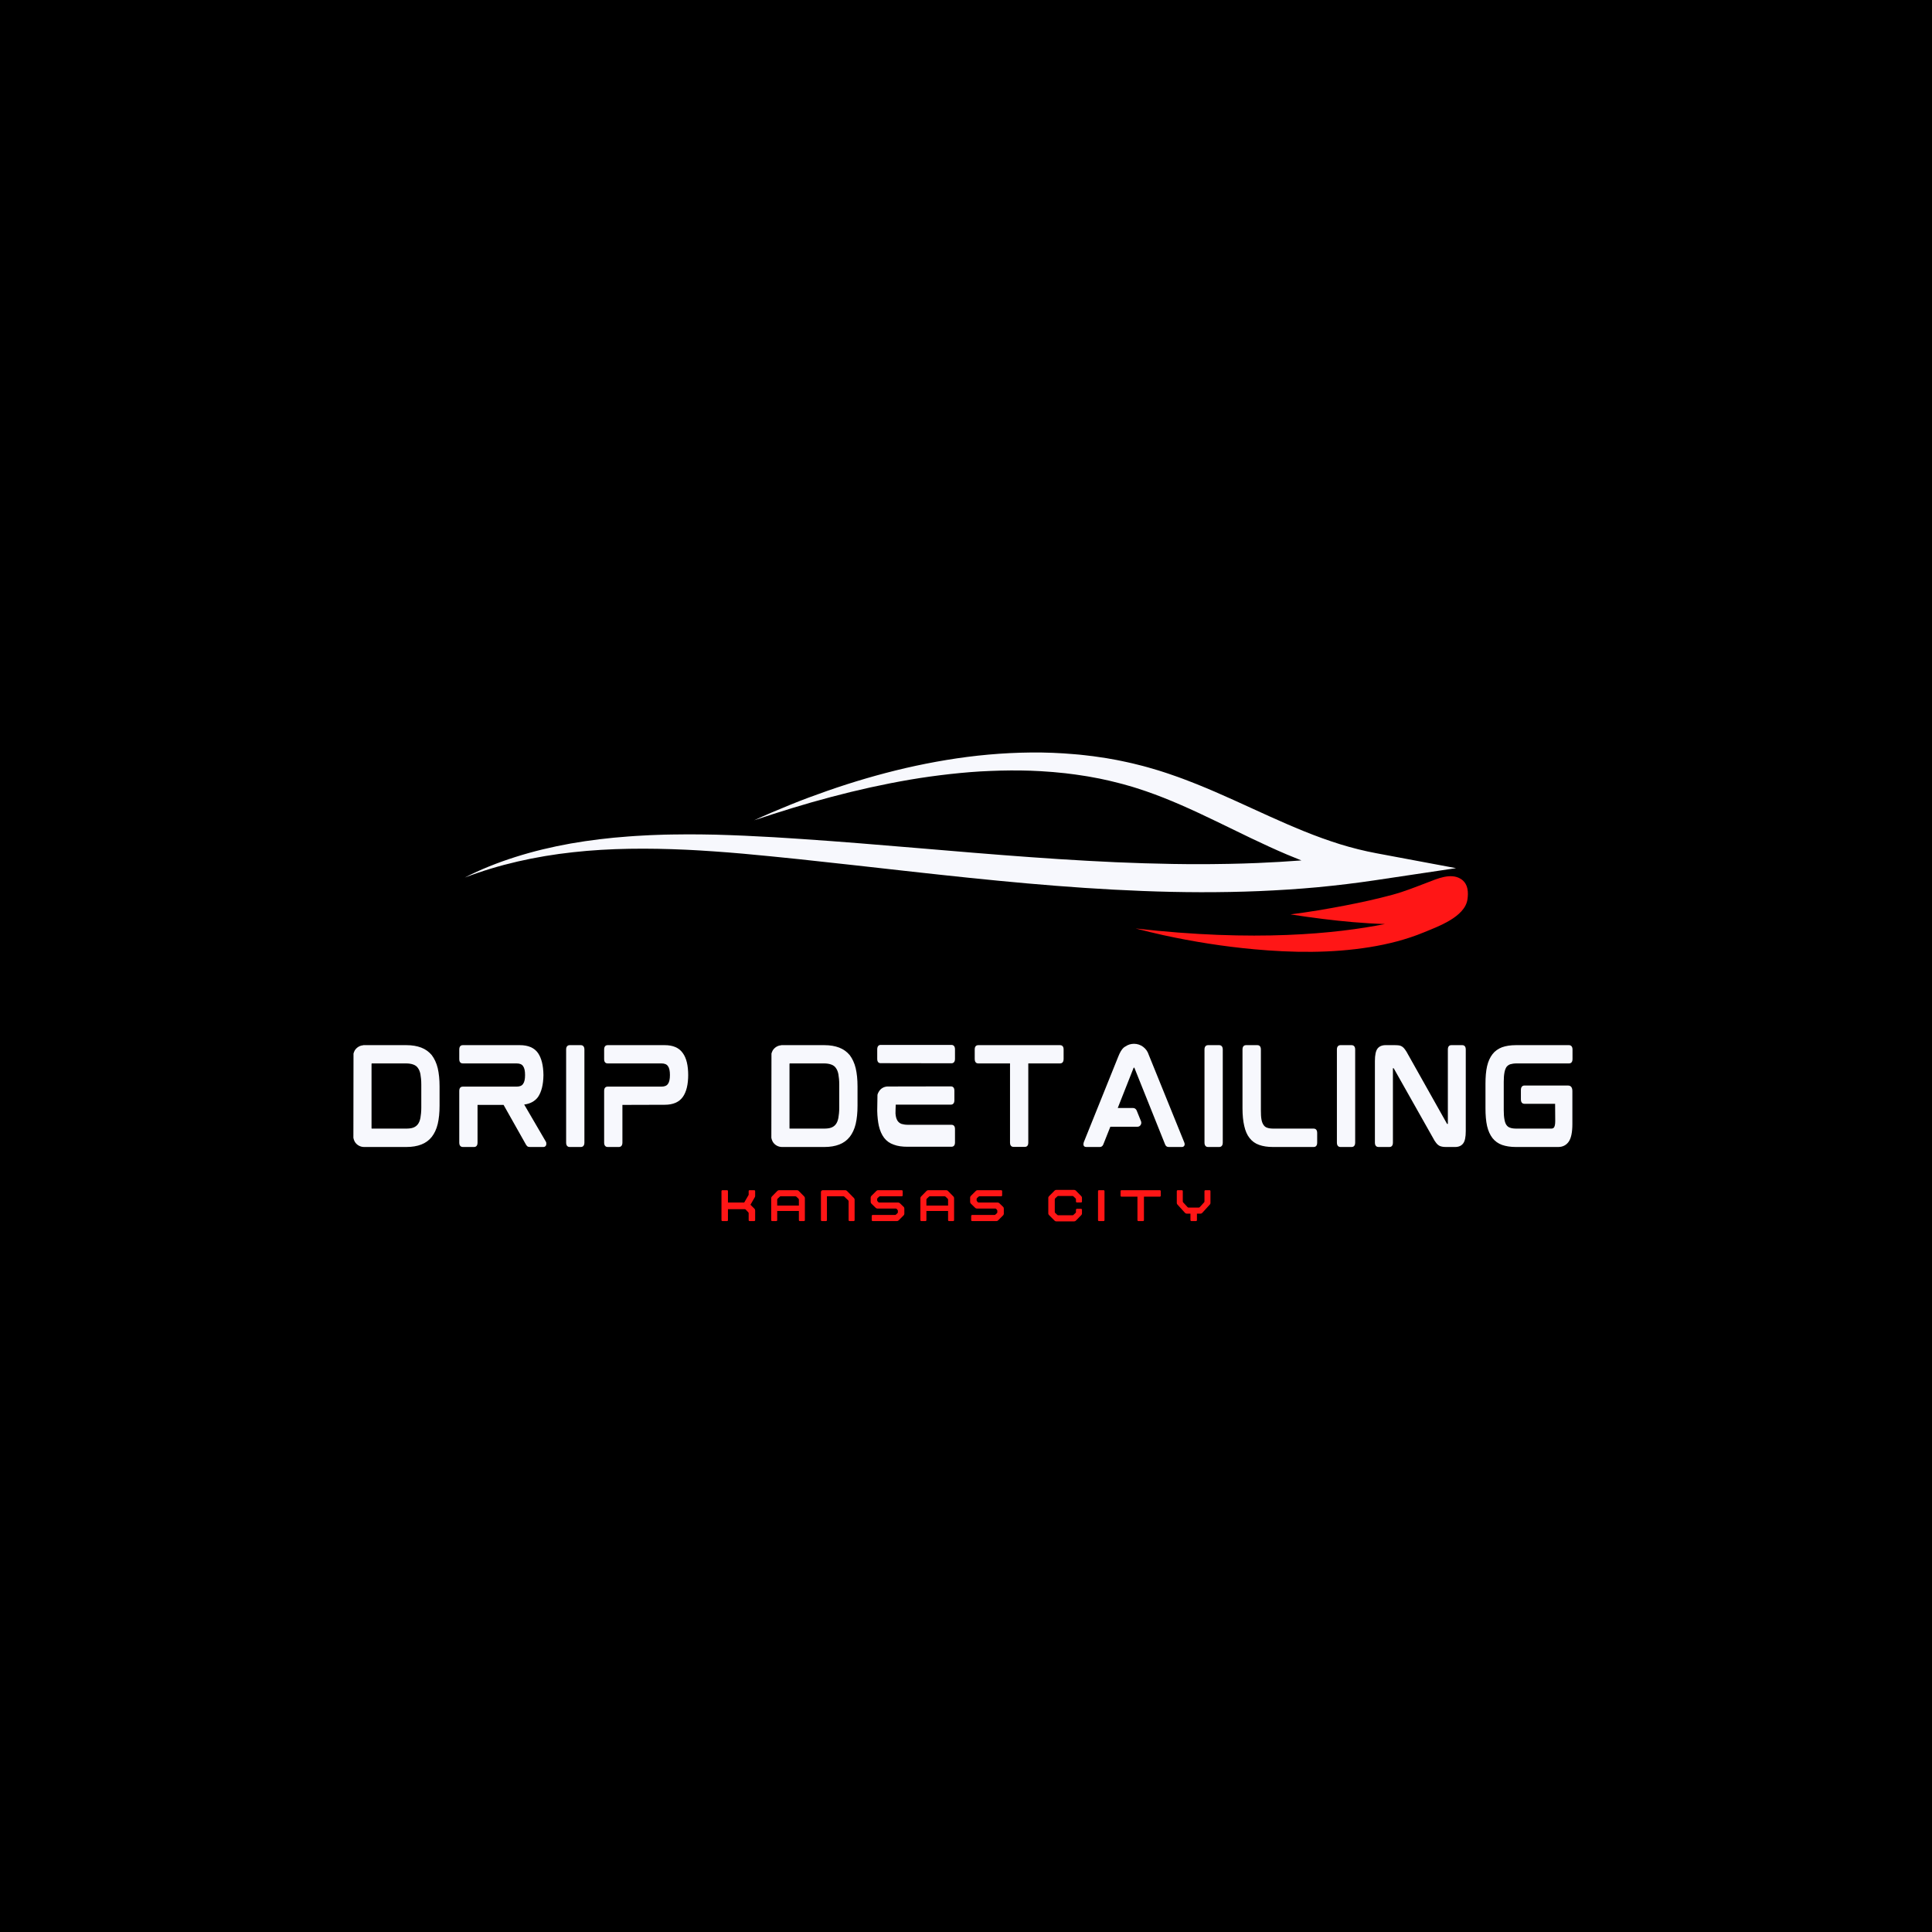 <svg xmlns="http://www.w3.org/2000/svg" xmlns:xlink="http://www.w3.org/1999/xlink" width="500" zoomAndPan="magnify" viewBox="0 0 375 375" height="500" preserveAspectRatio="xMidYMid meet" version="1.0"><defs><g/><clipPath id="750a5cdd9b"><path d="M 90.125 146.035 L 283 146.035 L 283 174 L 90.125 174 Z M 90.125 146.035 " clip-rule="nonzero"/></clipPath><clipPath id="71f624c7d0"><path d="M 220 170 L 284.867 170 L 284.867 185 L 220 185 Z M 220 170 " clip-rule="nonzero"/></clipPath></defs><rect x="-37.5" width="450" fill="#ffffff" y="-37.5" height="450" fill-opacity="1"/><rect x="-37.5" width="450" fill="#ffffff" y="-37.5" height="450" fill-opacity="1"/><rect x="-37.5" width="450" fill="#000000" y="-37.5" height="450" fill-opacity="1"/><g clip-path="url(#750a5cdd9b)"><path fill="#f7f8fd" d="M 267.195 165.621 C 264.797 165.172 262.418 164.578 260.078 163.855 C 257.742 163.121 255.43 162.285 253.148 161.359 C 250.863 160.434 248.594 159.441 246.32 158.414 L 239.441 155.281 C 237.121 154.23 234.758 153.199 232.324 152.219 C 231.711 151.977 231.105 151.73 230.484 151.5 L 229.555 151.148 L 228.617 150.805 C 227.992 150.574 227.352 150.363 226.719 150.145 C 226.398 150.035 226.074 149.934 225.754 149.828 C 225.434 149.727 225.113 149.617 224.785 149.52 C 224.133 149.324 223.484 149.125 222.82 148.945 C 222.488 148.852 222.16 148.758 221.824 148.672 L 220.82 148.422 C 220.152 148.254 219.484 148.082 218.805 147.945 L 217.789 147.727 C 217.449 147.656 217.109 147.578 216.77 147.52 L 214.715 147.152 L 212.648 146.848 C 212.473 146.824 212.301 146.793 212.129 146.773 L 211.609 146.715 L 210.57 146.59 C 210.223 146.555 209.879 146.504 209.531 146.477 L 208.488 146.387 C 205.707 146.145 202.914 146.031 200.137 146.059 C 197.355 146.086 194.59 146.223 191.852 146.469 C 186.367 146.961 181.004 147.883 175.789 149.078 C 170.582 150.289 165.516 151.781 160.613 153.492 C 158.164 154.348 155.742 155.246 153.371 156.211 C 150.996 157.168 148.66 158.168 146.363 159.219 C 151.281 157.582 156.234 156.031 161.281 154.703 C 166.316 153.359 171.434 152.223 176.602 151.336 C 179.188 150.895 181.789 150.539 184.395 150.246 C 185.699 150.094 187.004 149.984 188.309 149.871 L 190.27 149.734 C 190.922 149.695 191.578 149.672 192.23 149.641 C 194.844 149.531 197.457 149.508 200.051 149.594 L 201.992 149.684 C 202.641 149.723 203.285 149.777 203.926 149.82 L 204.41 149.855 L 205.852 149.996 C 206.172 150.027 206.492 150.055 206.812 150.09 L 208.719 150.332 C 209.035 150.367 209.348 150.426 209.664 150.473 L 210.609 150.617 L 211.082 150.691 C 211.238 150.715 211.395 150.746 211.547 150.773 L 213.414 151.121 L 215.258 151.523 C 215.57 151.586 215.871 151.672 216.172 151.746 L 217.082 151.973 C 217.691 152.113 218.285 152.293 218.883 152.461 L 219.777 152.715 C 220.074 152.805 220.367 152.898 220.66 152.992 C 221.25 153.172 221.832 153.375 222.414 153.57 C 227.074 155.176 231.531 157.227 236 159.383 C 240.473 161.539 244.969 163.812 249.797 165.863 C 250.719 166.254 251.656 166.637 252.605 167.008 C 249.746 167.227 246.879 167.391 244.004 167.512 L 241.273 167.609 L 238.539 167.676 C 237.629 167.703 236.715 167.703 235.801 167.715 L 234.43 167.73 C 233.973 167.734 233.516 167.73 233.062 167.73 C 229.406 167.746 225.742 167.672 222.078 167.562 C 218.414 167.457 214.746 167.285 211.074 167.082 C 207.402 166.879 203.727 166.645 200.051 166.375 C 192.699 165.852 185.336 165.219 177.953 164.598 C 170.566 163.977 163.16 163.359 155.727 162.859 L 152.938 162.676 C 152.008 162.613 151.074 162.555 150.145 162.5 C 148.281 162.391 146.41 162.297 144.539 162.211 C 143.602 162.168 142.664 162.137 141.727 162.098 L 138.91 162.008 C 137.969 161.992 137.031 161.969 136.086 161.961 L 134.676 161.953 C 134.203 161.945 133.734 161.945 133.262 161.949 C 132.32 161.957 131.379 161.953 130.434 161.977 L 129.02 162.004 C 128.551 162.016 128.078 162.031 127.605 162.051 L 126.191 162.105 L 124.777 162.18 C 123.836 162.219 122.898 162.293 121.957 162.359 C 118.195 162.629 114.457 163.082 110.781 163.723 C 107.105 164.379 103.5 165.242 100.043 166.34 C 96.586 167.434 93.266 168.758 90.199 170.336 C 96.824 167.797 103.973 166.207 111.215 165.418 C 118.473 164.613 125.828 164.598 133.145 164.93 C 133.602 164.949 134.059 164.973 134.52 165 L 135.891 165.078 C 136.805 165.129 137.723 165.199 138.637 165.258 L 141.379 165.461 C 142.297 165.535 143.211 165.609 144.125 165.691 C 145.957 165.852 147.785 166.023 149.617 166.211 C 151.449 166.387 153.285 166.578 155.117 166.77 C 162.453 167.547 169.785 168.387 177.145 169.203 C 191.859 170.832 206.695 172.359 221.746 172.938 C 229.266 173.234 236.832 173.273 244.406 172.961 C 248.191 172.797 251.977 172.562 255.75 172.211 C 259.523 171.852 263.281 171.398 267.02 170.84 L 282.617 168.508 Z M 267.195 165.621 " fill-opacity="1" fill-rule="nonzero"/></g><g clip-path="url(#71f624c7d0)"><path fill="#ff1616" d="M 225.809 181.516 C 231.621 182.781 237.516 183.715 243.441 184.254 C 250.875 184.934 258.445 185.031 265.828 183.844 C 269.422 183.266 272.98 182.371 276.348 180.98 C 279.105 179.844 284.332 177.992 284.832 174.574 C 285.008 173.363 285.055 171.531 283.523 170.586 C 281.551 169.367 278.906 170.594 277.062 171.293 C 274.859 172.129 272.688 173.016 270.305 173.664 C 267.332 174.473 264.258 175.148 261.152 175.746 C 257.652 176.422 254.09 177.027 250.488 177.484 C 252.266 177.777 255.215 178.172 256.812 178.371 C 258.723 178.605 260.641 178.816 262.57 178.98 C 264.602 179.156 266.699 179.289 268.797 179.355 C 259.457 181.223 243.551 182.859 220.422 180.215 C 222.238 180.68 224.055 181.133 225.809 181.516 Z M 225.809 181.516 " fill-opacity="1" fill-rule="nonzero"/></g><g fill="#f7f8fd" fill-opacity="1"><g transform="translate(66.674, 222.608)"><g><path d="M 18.285 -15.289 C 18.043 -16.293 17.637 -17.133 17.133 -17.805 C 16.605 -18.449 15.91 -18.953 15.098 -19.266 C 14.281 -19.578 13.324 -19.746 12.195 -19.746 L 3.836 -19.746 L 3.836 -19.723 C 3.141 -19.672 2.539 -19.289 2.18 -18.715 C 2.086 -18.523 1.988 -18.309 1.941 -18.117 L 1.918 -1.75 C 1.965 -1.484 2.062 -1.223 2.18 -1.008 C 2.562 -0.359 3.258 0.023 4 0.023 L 12.195 0.023 C 13.324 0.023 14.305 -0.145 15.098 -0.457 C 15.91 -0.766 16.605 -1.27 17.133 -1.941 C 17.637 -2.59 18.043 -3.426 18.285 -4.434 C 18.523 -5.441 18.645 -6.637 18.645 -7.98 L 18.645 -11.742 C 18.645 -13.082 18.523 -14.281 18.285 -15.289 Z M 5.441 -3.668 L 5.441 -16.055 C 5.441 -16.152 5.465 -16.199 5.488 -16.199 L 12.125 -16.199 C 12.676 -16.199 13.156 -16.125 13.539 -15.984 C 13.922 -15.84 14.211 -15.648 14.426 -15.336 C 14.664 -15.023 14.832 -14.617 14.93 -14.113 C 15.023 -13.562 15.098 -12.891 15.098 -12.102 L 15.098 -7.621 C 15.098 -6.828 15.023 -6.16 14.93 -5.633 C 14.832 -5.105 14.664 -4.695 14.426 -4.387 C 14.211 -4.098 13.922 -3.883 13.539 -3.738 C 13.156 -3.594 12.676 -3.547 12.125 -3.547 L 5.465 -3.547 C 5.465 -3.547 5.441 -3.57 5.441 -3.668 Z M 5.441 -3.668 "/></g></g></g><g fill="#f7f8fd" fill-opacity="1"><g transform="translate(87.225, 222.608)"><g><path d="M 18.258 -14.02 C 18.258 -13.992 18.258 -13.969 18.258 -13.945 C 18.258 -13.922 18.258 -13.898 18.258 -13.875 Z M 18.715 -1.031 L 14.52 -8.219 C 15.695 -8.363 16.605 -8.867 17.203 -9.68 C 17.875 -10.664 18.234 -12.078 18.258 -13.945 C 18.234 -15.816 17.875 -17.23 17.203 -18.211 C 16.484 -19.242 15.289 -19.746 13.66 -19.746 L 2.613 -19.746 C 2.395 -19.746 1.918 -19.672 1.918 -18.906 L 1.918 -17.012 C 1.918 -16.27 2.395 -16.199 2.613 -16.199 L 13.035 -16.199 C 13.66 -16.199 14.066 -16.031 14.305 -15.672 C 14.57 -15.312 14.688 -14.738 14.688 -13.945 C 14.688 -13.156 14.57 -12.582 14.305 -12.223 C 14.066 -11.863 13.66 -11.695 13.035 -11.695 L 2.613 -11.695 C 2.395 -11.695 1.918 -11.621 1.918 -10.879 L 1.918 -0.816 C 1.918 -0.07 2.395 0.023 2.613 0.023 L 4.793 0.023 C 5.008 0.023 5.465 -0.07 5.465 -0.816 L 5.465 -8.148 L 10.52 -8.148 L 14.855 -0.457 C 14.953 -0.312 15.023 -0.191 15.121 -0.121 C 15.238 -0.023 15.406 0.023 15.625 0.023 L 18.258 0.023 C 18.547 0.023 18.762 -0.168 18.812 -0.457 C 18.836 -0.695 18.812 -0.887 18.715 -1.031 Z M 18.715 -1.031 "/></g></g></g><g fill="#f7f8fd" fill-opacity="1"><g transform="translate(107.968, 222.608)"><g><path d="M 4.793 -19.746 L 2.59 -19.746 C 2.395 -19.746 1.918 -19.648 1.918 -18.906 L 1.918 -0.816 C 1.918 -0.07 2.395 0.023 2.59 0.023 L 4.793 0.023 C 4.984 0.023 5.465 -0.07 5.465 -0.816 L 5.465 -18.906 C 5.465 -19.648 4.984 -19.746 4.793 -19.746 Z M 4.793 -19.746 "/></g></g></g><g fill="#f7f8fd" fill-opacity="1"><g transform="translate(115.345, 222.608)"><g><path d="M 13.66 -19.746 L 2.59 -19.746 C 2.395 -19.746 1.918 -19.672 1.918 -18.906 L 1.918 -17.012 C 1.918 -16.27 2.395 -16.199 2.59 -16.199 L 13.035 -16.199 C 13.633 -16.199 14.066 -16.031 14.305 -15.672 C 14.57 -15.312 14.688 -14.738 14.688 -13.945 C 14.688 -13.156 14.57 -12.582 14.305 -12.223 C 14.066 -11.863 13.633 -11.695 13.035 -11.695 L 2.59 -11.695 C 2.395 -11.695 1.918 -11.621 1.918 -10.879 L 1.918 -0.816 C 1.918 -0.07 2.395 0.023 2.59 0.023 L 4.793 0.023 C 4.984 0.023 5.465 -0.07 5.465 -0.816 L 5.465 -8.148 L 13.66 -8.172 C 15.289 -8.172 16.461 -8.676 17.18 -9.68 C 17.898 -10.688 18.234 -12.125 18.234 -14.02 L 18.234 -13.875 C 18.234 -15.793 17.898 -17.23 17.18 -18.211 C 16.461 -19.242 15.289 -19.746 13.66 -19.746 Z M 13.66 -19.746 "/></g></g></g><g fill="#f7f8fd" fill-opacity="1"><g transform="translate(135.489, 222.608)"><g/></g></g><g fill="#f7f8fd" fill-opacity="1"><g transform="translate(147.8, 222.608)"><g><path d="M 18.285 -15.289 C 18.043 -16.293 17.637 -17.133 17.133 -17.805 C 16.605 -18.449 15.91 -18.953 15.098 -19.266 C 14.281 -19.578 13.324 -19.746 12.195 -19.746 L 3.836 -19.746 L 3.836 -19.723 C 3.141 -19.672 2.539 -19.289 2.18 -18.715 C 2.086 -18.523 1.988 -18.309 1.941 -18.117 L 1.918 -1.75 C 1.965 -1.484 2.062 -1.223 2.18 -1.008 C 2.562 -0.359 3.258 0.023 4 0.023 L 12.195 0.023 C 13.324 0.023 14.305 -0.145 15.098 -0.457 C 15.91 -0.766 16.605 -1.27 17.133 -1.941 C 17.637 -2.59 18.043 -3.426 18.285 -4.434 C 18.523 -5.441 18.645 -6.637 18.645 -7.98 L 18.645 -11.742 C 18.645 -13.082 18.523 -14.281 18.285 -15.289 Z M 5.441 -3.668 L 5.441 -16.055 C 5.441 -16.152 5.465 -16.199 5.488 -16.199 L 12.125 -16.199 C 12.676 -16.199 13.156 -16.125 13.539 -15.984 C 13.922 -15.84 14.211 -15.648 14.426 -15.336 C 14.664 -15.023 14.832 -14.617 14.93 -14.113 C 15.023 -13.562 15.098 -12.891 15.098 -12.102 L 15.098 -7.621 C 15.098 -6.828 15.023 -6.16 14.93 -5.633 C 14.832 -5.105 14.664 -4.695 14.426 -4.387 C 14.211 -4.098 13.922 -3.883 13.539 -3.738 C 13.156 -3.594 12.676 -3.547 12.125 -3.547 L 5.465 -3.547 C 5.465 -3.547 5.441 -3.57 5.441 -3.668 Z M 5.441 -3.668 "/></g></g></g><g fill="#f7f8fd" fill-opacity="1"><g transform="translate(168.351, 222.608)"><g><path d="M 16.32 -4.289 L 7.883 -4.289 C 7.379 -4.289 6.973 -4.359 6.637 -4.457 C 6.324 -4.578 6.109 -4.746 5.918 -4.984 C 5.727 -5.246 5.582 -5.605 5.512 -6.062 C 5.488 -6.184 5.488 -6.352 5.465 -6.469 C 5.465 -6.469 5.488 -8.195 5.512 -8.195 L 16.223 -8.195 C 16.414 -8.195 16.895 -8.293 16.895 -9.035 L 16.895 -10.926 C 16.895 -11.668 16.414 -11.742 16.223 -11.742 L 3.859 -11.719 C 3.164 -11.668 2.562 -11.309 2.227 -10.711 C 2.109 -10.52 2.012 -10.328 1.965 -10.113 L 1.918 -7.094 L 1.918 -6.973 C 1.941 -5.848 2.062 -4.887 2.227 -4.098 C 2.445 -3.141 2.805 -2.348 3.258 -1.75 C 3.738 -1.125 4.359 -0.695 5.129 -0.43 C 5.871 -0.145 6.758 -0.023 7.812 -0.023 L 16.32 -0.023 C 16.535 -0.023 17.012 -0.098 17.012 -0.84 L 17.012 -3.473 C 17.012 -4.219 16.535 -4.289 16.32 -4.289 Z M 16.344 -19.793 L 2.562 -19.793 C 2.371 -19.793 1.918 -19.695 1.918 -18.93 L 1.918 -17.062 C 1.918 -16.32 2.371 -16.246 2.562 -16.246 L 16.344 -16.223 C 16.535 -16.223 17.012 -16.32 17.012 -17.062 L 17.012 -18.953 C 17.012 -19.695 16.535 -19.793 16.344 -19.793 Z M 16.344 -19.793 "/></g></g></g><g fill="#f7f8fd" fill-opacity="1"><g transform="translate(187.274, 222.608)"><g><path d="M 18.477 -19.746 L 2.613 -19.746 C 2.395 -19.746 1.918 -19.672 1.918 -18.93 L 1.918 -17.062 C 1.918 -16.27 2.395 -16.199 2.613 -16.199 L 8.77 -16.199 L 8.77 -0.816 C 8.77 -0.07 9.25 0 9.441 0 L 11.645 0 C 11.863 0 12.316 -0.07 12.316 -0.816 L 12.316 -16.199 L 18.477 -16.199 C 18.691 -16.199 19.172 -16.27 19.172 -17.062 L 19.172 -18.93 C 19.172 -19.672 18.691 -19.746 18.477 -19.746 Z M 18.477 -19.746 "/></g></g></g><g fill="#f7f8fd" fill-opacity="1"><g transform="translate(208.352, 222.608)"><g><path d="M 14.762 -17.516 C 14.715 -17.637 14.664 -17.781 14.617 -17.875 C 14.234 -19.121 13.082 -20.008 11.766 -20.008 C 11.168 -20.008 10.59 -19.84 10.113 -19.504 C 9.969 -19.434 9.848 -19.336 9.754 -19.266 C 9.395 -18.953 9.035 -18.379 8.699 -17.516 L 2.012 -0.91 C 1.941 -0.695 1.918 -0.48 1.965 -0.336 C 1.988 -0.191 2.109 0.023 2.492 0.023 L 5.129 0.023 C 5.441 0.023 5.68 -0.168 5.801 -0.48 L 7.164 -3.906 L 12.414 -3.906 C 12.676 -3.906 12.914 -4.027 13.035 -4.242 C 13.18 -4.434 13.203 -4.695 13.133 -4.938 L 12.27 -7.07 C 12.148 -7.355 11.887 -7.547 11.574 -7.547 L 8.602 -7.547 L 11.668 -15.312 C 11.695 -15.359 11.719 -15.383 11.719 -15.383 L 11.812 -15.383 C 11.812 -15.383 11.812 -15.383 11.836 -15.336 L 17.781 -0.504 C 17.898 -0.168 18.141 0.023 18.477 0.023 L 21.039 0.023 C 21.422 0.023 21.52 -0.215 21.566 -0.336 C 21.613 -0.48 21.59 -0.695 21.496 -0.91 Z M 14.762 -17.516 "/></g></g></g><g fill="#f7f8fd" fill-opacity="1"><g transform="translate(231.873, 222.608)"><g><path d="M 4.793 -19.746 L 2.59 -19.746 C 2.395 -19.746 1.918 -19.648 1.918 -18.906 L 1.918 -0.816 C 1.918 -0.07 2.395 0.023 2.59 0.023 L 4.793 0.023 C 4.984 0.023 5.465 -0.07 5.465 -0.816 L 5.465 -18.906 C 5.465 -19.648 4.984 -19.746 4.793 -19.746 Z M 4.793 -19.746 "/></g></g></g><g fill="#f7f8fd" fill-opacity="1"><g transform="translate(239.25, 222.608)"><g><path d="M 15.742 -3.547 L 7.957 -3.547 C 7.453 -3.547 7.047 -3.594 6.711 -3.715 C 6.422 -3.809 6.184 -3.977 6.016 -4.242 C 5.824 -4.504 5.68 -4.863 5.605 -5.297 C 5.512 -5.773 5.488 -6.375 5.488 -7.094 L 5.488 -18.906 C 5.488 -19.672 5.008 -19.746 4.816 -19.746 L 2.613 -19.746 C 2.395 -19.746 1.918 -19.672 1.918 -18.906 L 1.918 -7.5 C 1.918 -6.16 2.035 -5.008 2.254 -4.074 C 2.469 -3.113 2.805 -2.324 3.281 -1.727 C 3.762 -1.102 4.387 -0.648 5.152 -0.383 C 5.871 -0.121 6.781 0.023 7.836 0.023 L 15.742 0.023 C 15.961 0.023 16.414 -0.07 16.414 -0.816 L 16.414 -2.707 C 16.414 -3.449 15.961 -3.547 15.742 -3.547 Z M 15.742 -3.547 "/></g></g></g><g fill="#f7f8fd" fill-opacity="1"><g transform="translate(257.574, 222.608)"><g><path d="M 4.793 -19.746 L 2.59 -19.746 C 2.395 -19.746 1.918 -19.648 1.918 -18.906 L 1.918 -0.816 C 1.918 -0.07 2.395 0.023 2.59 0.023 L 4.793 0.023 C 4.984 0.023 5.465 -0.07 5.465 -0.816 L 5.465 -18.906 C 5.465 -19.648 4.984 -19.746 4.793 -19.746 Z M 4.793 -19.746 "/></g></g></g><g fill="#f7f8fd" fill-opacity="1"><g transform="translate(264.95, 222.608)"><g><path d="M 18.883 -19.746 L 16.75 -19.746 C 16.535 -19.746 16.078 -19.672 16.078 -18.906 L 16.078 -4.504 C 16.078 -4.48 16.078 -4.48 16.078 -4.457 L 15.961 -4.457 C 15.934 -4.457 15.91 -4.457 15.887 -4.527 L 8.316 -17.996 C 8.125 -18.355 7.957 -18.645 7.789 -18.859 C 7.621 -19.098 7.453 -19.289 7.285 -19.41 C 7.094 -19.555 6.879 -19.648 6.613 -19.695 C 6.375 -19.723 6.086 -19.746 5.773 -19.746 L 3.977 -19.746 C 3.281 -19.746 2.754 -19.504 2.422 -19.074 C 2.086 -18.617 1.918 -17.828 1.918 -16.652 L 1.918 -0.816 C 1.918 -0.07 2.395 0.023 2.613 0.023 L 4.746 0.023 C 4.961 0.023 5.414 -0.07 5.414 -0.816 L 5.414 -15.215 C 5.414 -15.238 5.414 -15.266 5.414 -15.266 L 5.535 -15.266 C 5.535 -15.266 5.559 -15.266 5.605 -15.191 L 13.203 -1.727 C 13.395 -1.344 13.586 -1.055 13.754 -0.84 C 13.922 -0.598 14.09 -0.43 14.281 -0.312 C 14.473 -0.168 14.688 -0.098 14.93 -0.047 C 15.145 0 15.406 0.023 15.742 0.023 L 17.492 0.023 C 18.188 0.023 18.715 -0.215 19.051 -0.672 C 19.387 -1.102 19.555 -1.895 19.555 -3.066 L 19.555 -18.906 C 19.555 -19.672 19.074 -19.746 18.883 -19.746 Z M 18.883 -19.746 "/></g></g></g><g fill="#f7f8fd" fill-opacity="1"><g transform="translate(286.412, 222.608)"><g><path d="M 18.141 -19.746 L 7.836 -19.746 C 6.781 -19.746 5.871 -19.602 5.129 -19.336 C 4.387 -19.051 3.738 -18.594 3.281 -17.996 C 2.805 -17.371 2.445 -16.605 2.227 -15.648 C 2.012 -14.715 1.918 -13.562 1.918 -12.246 L 1.918 -7.5 C 1.918 -6.16 2.012 -5.008 2.227 -4.051 C 2.445 -3.113 2.805 -2.324 3.281 -1.703 C 3.762 -1.102 4.387 -0.648 5.129 -0.383 C 5.871 -0.121 6.781 0.023 7.836 0.023 L 16.031 0.023 C 16.918 0.023 17.613 -0.336 18.09 -1.031 C 18.547 -1.703 18.785 -2.828 18.785 -4.434 L 18.785 -10.855 C 18.785 -11.766 18.258 -11.91 17.949 -11.91 L 9.465 -11.91 C 9.273 -11.91 8.793 -11.812 8.793 -11.047 L 8.793 -9.227 C 8.793 -8.434 9.273 -8.363 9.465 -8.363 L 15.434 -8.363 C 15.434 -8.363 15.457 -5.008 15.457 -5.008 C 15.457 -4.266 15.336 -3.953 15.238 -3.809 C 15.121 -3.617 14.93 -3.547 14.664 -3.547 L 7.957 -3.547 C 7.453 -3.547 7.02 -3.594 6.711 -3.715 C 6.398 -3.809 6.184 -3.977 5.992 -4.242 C 5.824 -4.48 5.68 -4.84 5.605 -5.297 C 5.512 -5.773 5.465 -6.375 5.465 -7.094 L 5.465 -12.652 C 5.465 -13.371 5.512 -13.969 5.605 -14.449 C 5.68 -14.879 5.824 -15.238 5.992 -15.504 C 6.184 -15.742 6.398 -15.91 6.711 -16.031 C 7.02 -16.125 7.453 -16.199 7.957 -16.199 L 18.141 -16.199 C 18.332 -16.199 18.812 -16.27 18.812 -17.039 L 18.812 -18.906 C 18.812 -19.648 18.332 -19.746 18.141 -19.746 Z M 18.141 -19.746 "/></g></g></g><g fill="#ff1616" fill-opacity="1"><g transform="translate(139.679, 237.012)"><g><path d="M 6.895 -4.895 L 6.895 -5.816 C 6.895 -5.914 6.812 -5.996 6.715 -5.996 L 5.816 -5.996 C 5.719 -5.996 5.637 -5.914 5.637 -5.816 L 5.637 -5.098 L 4.773 -3.598 L 1.617 -3.598 L 1.617 -5.816 C 1.617 -5.914 1.535 -5.996 1.438 -5.996 L 0.539 -5.996 C 0.445 -5.996 0.359 -5.914 0.359 -5.816 L 0.359 -0.18 C 0.359 -0.082 0.445 0 0.539 0 L 1.438 0 C 1.535 0 1.617 -0.082 1.617 -0.18 L 1.617 -2.316 L 4.855 -2.316 C 4.941 -2.316 5 -2.289 5.062 -2.23 L 5.539 -1.727 L 5.602 -1.656 C 5.625 -1.617 5.637 -1.582 5.637 -1.535 L 5.637 -0.18 C 5.637 -0.082 5.719 0 5.816 0 L 6.715 0 C 6.812 0 6.895 -0.082 6.895 -0.18 L 6.895 -2.051 C 6.895 -2.207 6.848 -2.316 6.75 -2.41 L 5.984 -3.168 L 6.824 -4.629 C 6.871 -4.699 6.895 -4.809 6.895 -4.895 Z M 6.895 -4.895 "/></g></g></g><g fill="#ff1616" fill-opacity="1"><g transform="translate(149.332, 237.012)"><g><path d="M 6.766 -4.773 L 5.707 -5.852 C 5.613 -5.949 5.504 -5.996 5.348 -5.996 L 1.906 -5.996 C 1.75 -5.996 1.645 -5.949 1.547 -5.852 L 0.492 -4.773 C 0.406 -4.688 0.359 -4.582 0.359 -4.461 L 0.359 -0.18 C 0.359 -0.082 0.445 0 0.539 0 L 1.344 0 C 1.438 0 1.523 -0.082 1.523 -0.18 L 1.523 -1.965 L 5.73 -1.965 L 5.73 -0.18 C 5.73 -0.082 5.816 0 5.914 0 L 6.715 0 C 6.812 0 6.895 -0.082 6.895 -0.18 L 6.895 -4.461 C 6.895 -4.582 6.848 -4.688 6.766 -4.773 Z M 1.523 -3.012 L 1.523 -4.148 C 1.523 -4.234 1.547 -4.293 1.605 -4.352 L 1.992 -4.715 L 2.062 -4.773 C 2.086 -4.797 2.121 -4.809 2.184 -4.809 L 5.074 -4.809 C 5.121 -4.809 5.156 -4.797 5.191 -4.773 L 5.266 -4.715 L 5.648 -4.352 C 5.707 -4.293 5.73 -4.234 5.73 -4.148 L 5.73 -3.012 Z M 1.523 -3.012 "/></g></g></g><g fill="#ff1616" fill-opacity="1"><g transform="translate(158.985, 237.012)"><g><path d="M 0.359 -0.18 C 0.359 -0.082 0.445 0 0.539 0 L 1.344 0 C 1.438 0 1.523 -0.082 1.523 -0.18 L 1.523 -4.809 L 4.75 -4.809 C 4.797 -4.809 4.832 -4.797 4.867 -4.773 L 5.648 -4.031 C 5.707 -3.969 5.73 -3.91 5.73 -3.824 L 5.73 -0.18 C 5.73 -0.082 5.816 0 5.914 0 L 6.715 0 C 6.812 0 6.895 -0.082 6.895 -0.18 L 6.895 -4.16 C 6.895 -4.281 6.848 -4.391 6.766 -4.473 L 5.41 -5.852 C 5.312 -5.949 5.203 -5.996 5.051 -5.996 L 0.73 -5.996 C 0.527 -5.996 0.359 -5.84 0.359 -5.637 Z M 0.359 -0.18 "/></g></g></g><g fill="#ff1616" fill-opacity="1"><g transform="translate(168.638, 237.012)"><g><path d="M 0.359 -3.742 C 0.359 -3.586 0.406 -3.477 0.504 -3.383 L 1.344 -2.566 C 1.426 -2.496 1.535 -2.434 1.656 -2.434 L 5.215 -2.434 C 5.301 -2.434 5.359 -2.41 5.422 -2.352 L 5.602 -2.133 C 5.625 -2.098 5.637 -2.062 5.637 -2.016 L 5.637 -1.727 C 5.637 -1.645 5.613 -1.582 5.551 -1.523 L 5.289 -1.281 C 5.215 -1.223 5.168 -1.188 5.109 -1.188 L 0.742 -1.188 C 0.648 -1.188 0.562 -1.102 0.562 -1.008 L 0.562 -0.18 C 0.562 -0.082 0.648 0 0.742 0 L 5.445 0 C 5.59 0 5.684 -0.035 5.793 -0.145 L 6.75 -1.102 C 6.824 -1.176 6.895 -1.297 6.895 -1.414 L 6.895 -2.41 C 6.895 -2.566 6.848 -2.688 6.75 -2.77 L 6.031 -3.465 C 5.949 -3.539 5.84 -3.598 5.719 -3.598 L 2.039 -3.598 C 1.953 -3.598 1.895 -3.621 1.836 -3.684 L 1.656 -3.898 C 1.633 -3.934 1.617 -3.969 1.617 -4.016 L 1.617 -4.27 C 1.617 -4.352 1.645 -4.414 1.703 -4.473 L 1.965 -4.715 C 2.039 -4.773 2.086 -4.809 2.148 -4.809 L 6.391 -4.809 C 6.488 -4.809 6.57 -4.895 6.57 -4.988 L 6.57 -5.816 C 6.57 -5.914 6.488 -5.996 6.391 -5.996 L 1.812 -5.996 C 1.668 -5.996 1.57 -5.961 1.465 -5.852 L 0.504 -4.895 C 0.434 -4.82 0.359 -4.699 0.359 -4.582 Z M 0.359 -3.742 "/></g></g></g><g fill="#ff1616" fill-opacity="1"><g transform="translate(178.291, 237.012)"><g><path d="M 6.766 -4.773 L 5.707 -5.852 C 5.613 -5.949 5.504 -5.996 5.348 -5.996 L 1.906 -5.996 C 1.75 -5.996 1.645 -5.949 1.547 -5.852 L 0.492 -4.773 C 0.406 -4.688 0.359 -4.582 0.359 -4.461 L 0.359 -0.18 C 0.359 -0.082 0.445 0 0.539 0 L 1.344 0 C 1.438 0 1.523 -0.082 1.523 -0.18 L 1.523 -1.965 L 5.73 -1.965 L 5.73 -0.18 C 5.73 -0.082 5.816 0 5.914 0 L 6.715 0 C 6.812 0 6.895 -0.082 6.895 -0.18 L 6.895 -4.461 C 6.895 -4.582 6.848 -4.688 6.766 -4.773 Z M 1.523 -3.012 L 1.523 -4.148 C 1.523 -4.234 1.547 -4.293 1.605 -4.352 L 1.992 -4.715 L 2.062 -4.773 C 2.086 -4.797 2.121 -4.809 2.184 -4.809 L 5.074 -4.809 C 5.121 -4.809 5.156 -4.797 5.191 -4.773 L 5.266 -4.715 L 5.648 -4.352 C 5.707 -4.293 5.73 -4.234 5.73 -4.148 L 5.73 -3.012 Z M 1.523 -3.012 "/></g></g></g><g fill="#ff1616" fill-opacity="1"><g transform="translate(187.944, 237.012)"><g><path d="M 0.359 -3.742 C 0.359 -3.586 0.406 -3.477 0.504 -3.383 L 1.344 -2.566 C 1.426 -2.496 1.535 -2.434 1.656 -2.434 L 5.215 -2.434 C 5.301 -2.434 5.359 -2.41 5.422 -2.352 L 5.602 -2.133 C 5.625 -2.098 5.637 -2.062 5.637 -2.016 L 5.637 -1.727 C 5.637 -1.645 5.613 -1.582 5.551 -1.523 L 5.289 -1.281 C 5.215 -1.223 5.168 -1.188 5.109 -1.188 L 0.742 -1.188 C 0.648 -1.188 0.562 -1.102 0.562 -1.008 L 0.562 -0.18 C 0.562 -0.082 0.648 0 0.742 0 L 5.445 0 C 5.59 0 5.684 -0.035 5.793 -0.145 L 6.75 -1.102 C 6.824 -1.176 6.895 -1.297 6.895 -1.414 L 6.895 -2.41 C 6.895 -2.566 6.848 -2.688 6.75 -2.77 L 6.031 -3.465 C 5.949 -3.539 5.84 -3.598 5.719 -3.598 L 2.039 -3.598 C 1.953 -3.598 1.895 -3.621 1.836 -3.684 L 1.656 -3.898 C 1.633 -3.934 1.617 -3.969 1.617 -4.016 L 1.617 -4.27 C 1.617 -4.352 1.645 -4.414 1.703 -4.473 L 1.965 -4.715 C 2.039 -4.773 2.086 -4.809 2.148 -4.809 L 6.391 -4.809 C 6.488 -4.809 6.57 -4.895 6.57 -4.988 L 6.57 -5.816 C 6.57 -5.914 6.488 -5.996 6.391 -5.996 L 1.812 -5.996 C 1.668 -5.996 1.57 -5.961 1.465 -5.852 L 0.504 -4.895 C 0.434 -4.82 0.359 -4.699 0.359 -4.582 Z M 0.359 -3.742 "/></g></g></g><g fill="#ff1616" fill-opacity="1"><g transform="translate(197.597, 237.012)"><g/></g></g><g fill="#ff1616" fill-opacity="1"><g transform="translate(203.114, 237.012)"><g><path d="M 5.914 -3.609 L 6.715 -3.609 C 6.812 -3.609 6.895 -3.695 6.895 -3.789 L 6.895 -4.52 C 6.895 -4.641 6.848 -4.75 6.766 -4.832 L 5.707 -5.914 C 5.613 -6.008 5.504 -6.055 5.348 -6.055 L 1.93 -6.055 C 1.785 -6.055 1.691 -6.02 1.582 -5.914 L 0.504 -4.832 C 0.434 -4.762 0.359 -4.641 0.359 -4.52 L 0.359 -1.477 C 0.359 -1.355 0.434 -1.234 0.504 -1.164 L 1.582 -0.082 C 1.691 0.023 1.785 0.059 1.93 0.059 L 5.348 0.059 C 5.504 0.059 5.613 0.012 5.707 -0.082 L 6.766 -1.164 C 6.848 -1.246 6.895 -1.355 6.895 -1.477 L 6.895 -2.207 C 6.895 -2.301 6.812 -2.387 6.715 -2.387 L 5.914 -2.387 C 5.816 -2.387 5.73 -2.301 5.73 -2.207 L 5.73 -1.785 C 5.73 -1.703 5.719 -1.645 5.648 -1.582 L 5.266 -1.223 C 5.203 -1.164 5.156 -1.129 5.074 -1.129 L 2.266 -1.129 C 2.207 -1.129 2.16 -1.152 2.086 -1.223 L 1.703 -1.582 C 1.645 -1.645 1.617 -1.703 1.617 -1.785 L 1.617 -4.211 C 1.617 -4.293 1.645 -4.352 1.703 -4.414 L 2.086 -4.773 C 2.16 -4.844 2.207 -4.867 2.266 -4.867 L 5.074 -4.867 C 5.156 -4.867 5.203 -4.832 5.266 -4.773 L 5.648 -4.414 C 5.719 -4.352 5.73 -4.293 5.73 -4.211 L 5.73 -3.789 C 5.73 -3.695 5.816 -3.609 5.914 -3.609 Z M 5.914 -3.609 "/></g></g></g><g fill="#ff1616" fill-opacity="1"><g transform="translate(212.766, 237.012)"><g><path d="M 0.539 0 L 1.438 0 C 1.535 0 1.617 -0.082 1.617 -0.18 L 1.617 -5.816 C 1.617 -5.914 1.535 -5.996 1.438 -5.996 L 0.539 -5.996 C 0.445 -5.996 0.359 -5.914 0.359 -5.816 L 0.359 -0.18 C 0.359 -0.082 0.445 0 0.539 0 Z M 0.539 0 "/></g></g></g><g fill="#ff1616" fill-opacity="1"><g transform="translate(217.144, 237.012)"><g><path d="M 7.977 -5.996 L 0.539 -5.996 C 0.445 -5.996 0.359 -5.914 0.359 -5.816 L 0.359 -4.918 C 0.359 -4.82 0.445 -4.738 0.539 -4.738 L 3.633 -4.738 L 3.633 -0.18 C 3.633 -0.082 3.719 0 3.812 0 L 4.715 0 C 4.809 0 4.895 -0.082 4.895 -0.18 L 4.895 -4.738 L 7.977 -4.738 C 8.07 -4.738 8.156 -4.82 8.156 -4.918 L 8.156 -5.816 C 8.156 -5.914 8.07 -5.996 7.977 -5.996 Z M 7.977 -5.996 "/></g></g></g><g fill="#ff1616" fill-opacity="1"><g transform="translate(228.056, 237.012)"><g><path d="M 6.715 -5.996 L 5.914 -5.996 C 5.816 -5.996 5.73 -5.914 5.73 -5.816 L 5.73 -3.824 C 5.73 -3.742 5.719 -3.695 5.648 -3.621 L 4.832 -2.723 L 4.762 -2.664 C 4.727 -2.637 4.688 -2.625 4.641 -2.625 L 2.625 -2.625 C 2.566 -2.625 2.531 -2.637 2.508 -2.664 L 2.434 -2.723 L 1.605 -3.621 C 1.547 -3.695 1.523 -3.742 1.523 -3.824 L 1.523 -5.816 C 1.523 -5.914 1.438 -5.996 1.344 -5.996 L 0.539 -5.996 C 0.445 -5.996 0.359 -5.914 0.359 -5.816 L 0.359 -3.516 C 0.359 -3.395 0.406 -3.297 0.492 -3.203 L 1.965 -1.582 C 2.062 -1.488 2.172 -1.438 2.328 -1.438 L 3.012 -1.438 L 3.012 -0.18 C 3.012 -0.082 3.094 0 3.191 0 L 4.09 0 C 4.184 0 4.27 -0.082 4.27 -0.18 L 4.27 -1.438 L 4.93 -1.438 C 5.086 -1.438 5.203 -1.488 5.289 -1.582 L 6.766 -3.203 C 6.859 -3.297 6.895 -3.395 6.895 -3.516 L 6.895 -5.816 C 6.895 -5.914 6.812 -5.996 6.715 -5.996 Z M 6.715 -5.996 "/></g></g></g></svg>